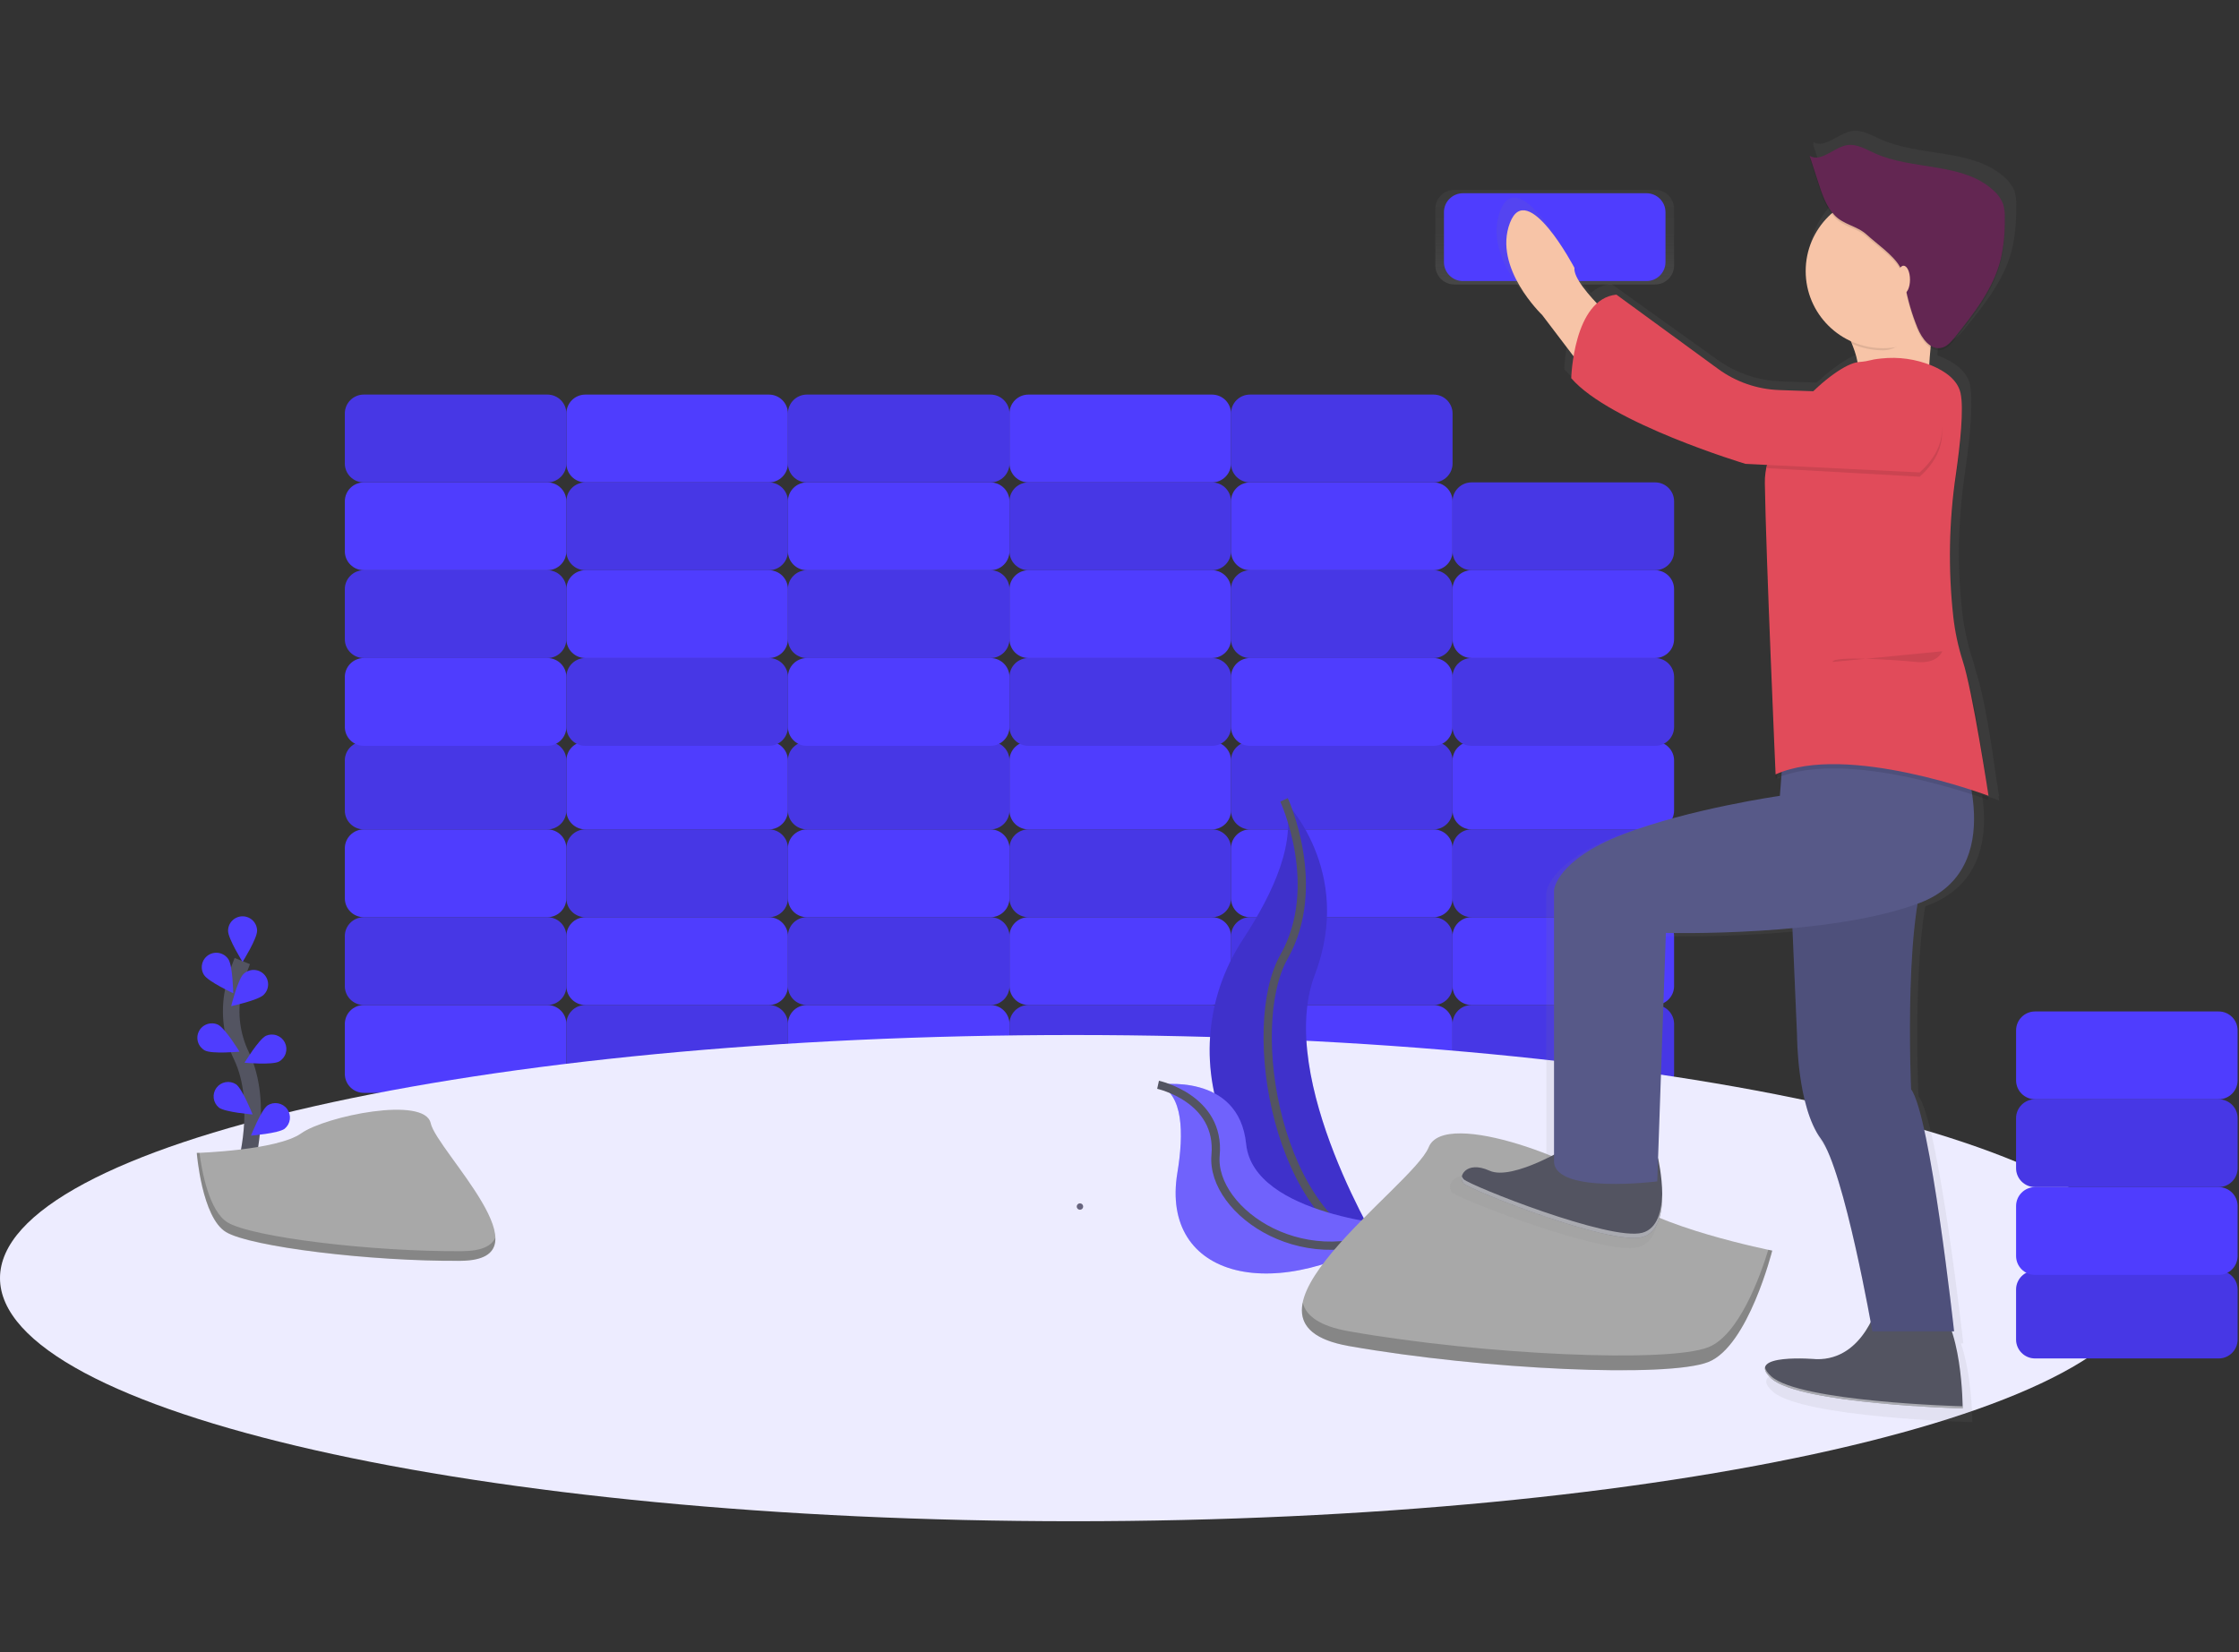 <svg width="271" height="200" viewBox="0 0 271 200" fill="none" xmlns="http://www.w3.org/2000/svg">
<rect x="0" y="0" width="271" height="200" fill="#333333" stroke="none"/>
<g clip-path="url(#clip0)">
<path d="M66.251 121.673H44.039C42.768 121.673 41.737 122.699 41.737 123.965V130.012C41.737 131.278 42.768 132.305 44.039 132.305H66.251C67.522 132.305 68.552 131.278 68.552 130.012V123.965C68.552 122.699 67.522 121.673 66.251 121.673Z" fill="#4F3DFE"/>
<path d="M93.065 121.673H70.853C69.582 121.673 68.552 122.699 68.552 123.965V130.012C68.552 131.278 69.582 132.305 70.853 132.305H93.065C94.336 132.305 95.366 131.278 95.366 130.012V123.965C95.366 122.699 94.336 121.673 93.065 121.673Z" fill="#4F3DFE"/>
<path opacity="0.1" d="M93.065 121.673H70.853C69.582 121.673 68.552 122.699 68.552 123.965V130.012C68.552 131.278 69.582 132.305 70.853 132.305H93.065C94.336 132.305 95.366 131.278 95.366 130.012V123.965C95.366 122.699 94.336 121.673 93.065 121.673Z" fill="black"/>
<path d="M119.88 121.673H97.668C96.397 121.673 95.367 122.699 95.367 123.965V130.012C95.367 131.278 96.397 132.305 97.668 132.305H119.88C121.151 132.305 122.181 131.278 122.181 130.012V123.965C122.181 122.699 121.151 121.673 119.88 121.673Z" fill="#4F3DFE"/>
<path d="M146.694 121.673H124.483C123.212 121.673 122.181 122.699 122.181 123.965V130.012C122.181 131.278 123.212 132.305 124.483 132.305H146.694C147.965 132.305 148.996 131.278 148.996 130.012V123.965C148.996 122.699 147.965 121.673 146.694 121.673Z" fill="#4F3DFE"/>
<path opacity="0.1" d="M146.694 121.673H124.483C123.212 121.673 122.181 122.699 122.181 123.965V130.012C122.181 131.278 123.212 132.305 124.483 132.305H146.694C147.965 132.305 148.996 131.278 148.996 130.012V123.965C148.996 122.699 147.965 121.673 146.694 121.673Z" fill="black"/>
<path d="M173.509 121.673H151.297C150.026 121.673 148.996 122.699 148.996 123.965V130.012C148.996 131.278 150.026 132.305 151.297 132.305H173.509C174.78 132.305 175.811 131.278 175.811 130.012V123.965C175.811 122.699 174.78 121.673 173.509 121.673Z" fill="#4F3DFE"/>
<path d="M200.324 121.673H178.112C176.841 121.673 175.811 122.699 175.811 123.965V130.012C175.811 131.278 176.841 132.305 178.112 132.305H200.324C201.595 132.305 202.625 131.278 202.625 130.012V123.965C202.625 122.699 201.595 121.673 200.324 121.673Z" fill="#4F3DFE"/>
<path opacity="0.1" d="M200.324 121.673H178.112C176.841 121.673 175.811 122.699 175.811 123.965V130.012C175.811 131.278 176.841 132.305 178.112 132.305H200.324C201.595 132.305 202.625 131.278 202.625 130.012V123.965C202.625 122.699 201.595 121.673 200.324 121.673Z" fill="black"/>
<path d="M178.112 121.673H200.324C201.595 121.673 202.625 120.647 202.625 119.381V113.334C202.625 112.068 201.595 111.041 200.324 111.041H178.112C176.841 111.041 175.811 112.068 175.811 113.334V119.381C175.811 120.647 176.841 121.673 178.112 121.673Z" fill="#4F3DFE"/>
<path d="M151.297 121.673H173.509C174.78 121.673 175.811 120.647 175.811 119.381V113.334C175.811 112.068 174.78 111.041 173.509 111.041H151.297C150.026 111.041 148.996 112.068 148.996 113.334V119.381C148.996 120.647 150.026 121.673 151.297 121.673Z" fill="#4F3DFE"/>
<path opacity="0.1" d="M151.297 121.673H173.509C174.78 121.673 175.811 120.647 175.811 119.381V113.334C175.811 112.068 174.78 111.041 173.509 111.041H151.297C150.026 111.041 148.996 112.068 148.996 113.334V119.381C148.996 120.647 150.026 121.673 151.297 121.673Z" fill="black"/>
<path d="M124.483 121.673H146.695C147.966 121.673 148.996 120.647 148.996 119.381V113.334C148.996 112.068 147.966 111.041 146.695 111.041H124.483C123.212 111.041 122.181 112.068 122.181 113.334V119.381C122.181 120.647 123.212 121.673 124.483 121.673Z" fill="#4F3DFE"/>
<path d="M97.668 121.673H119.88C121.151 121.673 122.181 120.647 122.181 119.381V113.334C122.181 112.068 121.151 111.041 119.88 111.041H97.668C96.397 111.041 95.367 112.068 95.367 113.334V119.381C95.367 120.647 96.397 121.673 97.668 121.673Z" fill="#4F3DFE"/>
<path opacity="0.1" d="M97.668 121.673H119.88C121.151 121.673 122.181 120.647 122.181 119.381V113.334C122.181 112.068 121.151 111.041 119.88 111.041H97.668C96.397 111.041 95.367 112.068 95.367 113.334V119.381C95.367 120.647 96.397 121.673 97.668 121.673Z" fill="black"/>
<path d="M70.853 121.673H93.065C94.336 121.673 95.367 120.647 95.367 119.381V113.334C95.367 112.068 94.336 111.041 93.065 111.041H70.853C69.582 111.041 68.552 112.068 68.552 113.334V119.381C68.552 120.647 69.582 121.673 70.853 121.673Z" fill="#4F3DFE"/>
<path d="M44.038 121.673H66.25C67.521 121.673 68.552 120.647 68.552 119.381V113.334C68.552 112.068 67.521 111.041 66.25 111.041H44.038C42.767 111.041 41.737 112.068 41.737 113.334V119.381C41.737 120.647 42.767 121.673 44.038 121.673Z" fill="#4F3DFE"/>
<path opacity="0.1" d="M44.038 121.673H66.25C67.521 121.673 68.552 120.647 68.552 119.381V113.334C68.552 112.068 67.521 111.041 66.25 111.041H44.038C42.767 111.041 41.737 112.068 41.737 113.334V119.381C41.737 120.647 42.767 121.673 44.038 121.673Z" fill="black"/>
<path d="M66.251 100.41H44.039C42.768 100.41 41.737 101.436 41.737 102.702V108.749C41.737 110.015 42.768 111.041 44.039 111.041H66.251C67.522 111.041 68.552 110.015 68.552 108.749V102.702C68.552 101.436 67.522 100.41 66.251 100.41Z" fill="#4F3DFE"/>
<path d="M93.065 100.41H70.853C69.582 100.41 68.552 101.436 68.552 102.702V108.749C68.552 110.015 69.582 111.041 70.853 111.041H93.065C94.336 111.041 95.366 110.015 95.366 108.749V102.702C95.366 101.436 94.336 100.41 93.065 100.41Z" fill="#4F3DFE"/>
<path opacity="0.1" d="M93.065 100.41H70.853C69.582 100.41 68.552 101.436 68.552 102.702V108.749C68.552 110.015 69.582 111.041 70.853 111.041H93.065C94.336 111.041 95.366 110.015 95.366 108.749V102.702C95.366 101.436 94.336 100.41 93.065 100.41Z" fill="black"/>
<path d="M119.88 100.41H97.668C96.397 100.41 95.367 101.436 95.367 102.702V108.749C95.367 110.015 96.397 111.041 97.668 111.041H119.88C121.151 111.041 122.181 110.015 122.181 108.749V102.702C122.181 101.436 121.151 100.41 119.88 100.41Z" fill="#4F3DFE"/>
<path d="M146.694 100.41H124.483C123.212 100.41 122.181 101.436 122.181 102.702V108.749C122.181 110.015 123.212 111.041 124.483 111.041H146.694C147.965 111.041 148.996 110.015 148.996 108.749V102.702C148.996 101.436 147.965 100.41 146.694 100.41Z" fill="#4F3DFE"/>
<path opacity="0.1" d="M146.694 100.41H124.483C123.212 100.41 122.181 101.436 122.181 102.702V108.749C122.181 110.015 123.212 111.041 124.483 111.041H146.694C147.965 111.041 148.996 110.015 148.996 108.749V102.702C148.996 101.436 147.965 100.41 146.694 100.41Z" fill="black"/>
<path d="M173.509 100.41H151.297C150.026 100.41 148.996 101.436 148.996 102.702V108.749C148.996 110.015 150.026 111.041 151.297 111.041H173.509C174.78 111.041 175.811 110.015 175.811 108.749V102.702C175.811 101.436 174.78 100.41 173.509 100.41Z" fill="#4F3DFE"/>
<path d="M200.324 100.41H178.112C176.841 100.41 175.811 101.436 175.811 102.702V108.749C175.811 110.015 176.841 111.041 178.112 111.041H200.324C201.595 111.041 202.625 110.015 202.625 108.749V102.702C202.625 101.436 201.595 100.41 200.324 100.41Z" fill="#4F3DFE"/>
<path opacity="0.1" d="M200.324 100.41H178.112C176.841 100.41 175.811 101.436 175.811 102.702V108.749C175.811 110.015 176.841 111.041 178.112 111.041H200.324C201.595 111.041 202.625 110.015 202.625 108.749V102.702C202.625 101.436 201.595 100.41 200.324 100.41Z" fill="black"/>
<path d="M178.112 100.41H200.324C201.595 100.41 202.625 99.383 202.625 98.117V92.07C202.625 90.804 201.595 89.778 200.324 89.778H178.112C176.841 89.778 175.811 90.804 175.811 92.07V98.117C175.811 99.383 176.841 100.41 178.112 100.41Z" fill="#4F3DFE"/>
<path d="M151.297 100.41H173.509C174.78 100.41 175.811 99.383 175.811 98.117V92.07C175.811 90.804 174.78 89.778 173.509 89.778H151.297C150.026 89.778 148.996 90.804 148.996 92.07V98.117C148.996 99.383 150.026 100.41 151.297 100.41Z" fill="#4F3DFE"/>
<path opacity="0.1" d="M151.297 100.41H173.509C174.78 100.41 175.811 99.383 175.811 98.117V92.07C175.811 90.804 174.78 89.778 173.509 89.778H151.297C150.026 89.778 148.996 90.804 148.996 92.07V98.117C148.996 99.383 150.026 100.41 151.297 100.41Z" fill="black"/>
<path d="M124.483 100.41H146.695C147.966 100.41 148.996 99.383 148.996 98.117V92.07C148.996 90.804 147.966 89.778 146.695 89.778H124.483C123.212 89.778 122.181 90.804 122.181 92.07V98.117C122.181 99.383 123.212 100.41 124.483 100.41Z" fill="#4F3DFE"/>
<path d="M97.668 100.41H119.88C121.151 100.41 122.181 99.383 122.181 98.117V92.07C122.181 90.804 121.151 89.778 119.88 89.778H97.668C96.397 89.778 95.367 90.804 95.367 92.07V98.117C95.367 99.383 96.397 100.41 97.668 100.41Z" fill="#4F3DFE"/>
<path opacity="0.1" d="M97.668 100.41H119.88C121.151 100.41 122.181 99.383 122.181 98.117V92.07C122.181 90.804 121.151 89.778 119.88 89.778H97.668C96.397 89.778 95.367 90.804 95.367 92.07V98.117C95.367 99.383 96.397 100.41 97.668 100.41Z" fill="black"/>
<path d="M70.853 100.41H93.065C94.336 100.41 95.367 99.383 95.367 98.117V92.07C95.367 90.804 94.336 89.778 93.065 89.778H70.853C69.582 89.778 68.552 90.804 68.552 92.07V98.117C68.552 99.383 69.582 100.41 70.853 100.41Z" fill="#4F3DFE"/>
<path d="M44.038 100.41H66.25C67.521 100.41 68.552 99.383 68.552 98.117V92.07C68.552 90.804 67.521 89.778 66.25 89.778H44.038C42.767 89.778 41.737 90.804 41.737 92.07V98.117C41.737 99.383 42.767 100.41 44.038 100.41Z" fill="#4F3DFE"/>
<path opacity="0.1" d="M44.038 100.41H66.25C67.521 100.41 68.552 99.383 68.552 98.117V92.07C68.552 90.804 67.521 89.778 66.25 89.778H44.038C42.767 89.778 41.737 90.804 41.737 92.07V98.117C41.737 99.383 42.767 100.41 44.038 100.41Z" fill="black"/>
<path d="M66.251 79.665H44.039C42.768 79.665 41.737 80.691 41.737 81.957V88.004C41.737 89.27 42.768 90.297 44.039 90.297H66.251C67.522 90.297 68.552 89.27 68.552 88.004V81.957C68.552 80.691 67.522 79.665 66.251 79.665Z" fill="#4F3DFE"/>
<path d="M93.065 79.665H70.853C69.582 79.665 68.552 80.691 68.552 81.957V88.004C68.552 89.27 69.582 90.297 70.853 90.297H93.065C94.336 90.297 95.366 89.27 95.366 88.004V81.957C95.366 80.691 94.336 79.665 93.065 79.665Z" fill="#4F3DFE"/>
<path opacity="0.1" d="M93.065 79.665H70.853C69.582 79.665 68.552 80.691 68.552 81.957V88.004C68.552 89.27 69.582 90.297 70.853 90.297H93.065C94.336 90.297 95.366 89.27 95.366 88.004V81.957C95.366 80.691 94.336 79.665 93.065 79.665Z" fill="black"/>
<path d="M119.88 79.665H97.668C96.397 79.665 95.367 80.691 95.367 81.957V88.004C95.367 89.27 96.397 90.297 97.668 90.297H119.88C121.151 90.297 122.181 89.27 122.181 88.004V81.957C122.181 80.691 121.151 79.665 119.88 79.665Z" fill="#4F3DFE"/>
<path d="M146.694 79.665H124.483C123.212 79.665 122.181 80.691 122.181 81.957V88.004C122.181 89.27 123.212 90.297 124.483 90.297H146.694C147.965 90.297 148.996 89.27 148.996 88.004V81.957C148.996 80.691 147.965 79.665 146.694 79.665Z" fill="#4F3DFE"/>
<path opacity="0.1" d="M146.694 79.665H124.483C123.212 79.665 122.181 80.691 122.181 81.957V88.004C122.181 89.27 123.212 90.297 124.483 90.297H146.694C147.965 90.297 148.996 89.27 148.996 88.004V81.957C148.996 80.691 147.965 79.665 146.694 79.665Z" fill="black"/>
<path d="M173.509 79.665H151.297C150.026 79.665 148.996 80.691 148.996 81.957V88.004C148.996 89.27 150.026 90.297 151.297 90.297H173.509C174.78 90.297 175.811 89.27 175.811 88.004V81.957C175.811 80.691 174.78 79.665 173.509 79.665Z" fill="#4F3DFE"/>
<path d="M200.324 79.665H178.112C176.841 79.665 175.811 80.691 175.811 81.957V88.004C175.811 89.27 176.841 90.297 178.112 90.297H200.324C201.595 90.297 202.625 89.27 202.625 88.004V81.957C202.625 80.691 201.595 79.665 200.324 79.665Z" fill="#4F3DFE"/>
<path opacity="0.1" d="M200.324 79.665H178.112C176.841 79.665 175.811 80.691 175.811 81.957V88.004C175.811 89.27 176.841 90.297 178.112 90.297H200.324C201.595 90.297 202.625 89.27 202.625 88.004V81.957C202.625 80.691 201.595 79.665 200.324 79.665Z" fill="black"/>
<path d="M178.112 79.665H200.324C201.595 79.665 202.625 78.639 202.625 77.373V71.326C202.625 70.059 201.595 69.033 200.324 69.033H178.112C176.841 69.033 175.811 70.059 175.811 71.326V77.373C175.811 78.639 176.841 79.665 178.112 79.665Z" fill="#4F3DFE"/>
<path d="M151.297 79.665H173.509C174.78 79.665 175.811 78.639 175.811 77.373V71.326C175.811 70.059 174.78 69.033 173.509 69.033H151.297C150.026 69.033 148.996 70.059 148.996 71.326V77.373C148.996 78.639 150.026 79.665 151.297 79.665Z" fill="#4F3DFE"/>
<path opacity="0.1" d="M151.297 79.665H173.509C174.78 79.665 175.811 78.639 175.811 77.373V71.326C175.811 70.059 174.78 69.033 173.509 69.033H151.297C150.026 69.033 148.996 70.059 148.996 71.326V77.373C148.996 78.639 150.026 79.665 151.297 79.665Z" fill="black"/>
<path d="M124.483 79.665H146.695C147.966 79.665 148.996 78.639 148.996 77.373V71.326C148.996 70.059 147.966 69.033 146.695 69.033H124.483C123.212 69.033 122.181 70.059 122.181 71.326V77.373C122.181 78.639 123.212 79.665 124.483 79.665Z" fill="#4F3DFE"/>
<path d="M97.668 79.665H119.88C121.151 79.665 122.181 78.639 122.181 77.373V71.326C122.181 70.059 121.151 69.033 119.88 69.033H97.668C96.397 69.033 95.367 70.059 95.367 71.326V77.373C95.367 78.639 96.397 79.665 97.668 79.665Z" fill="#4F3DFE"/>
<path opacity="0.1" d="M97.668 79.665H119.88C121.151 79.665 122.181 78.639 122.181 77.373V71.326C122.181 70.059 121.151 69.033 119.88 69.033H97.668C96.397 69.033 95.367 70.059 95.367 71.326V77.373C95.367 78.639 96.397 79.665 97.668 79.665Z" fill="black"/>
<path d="M70.853 79.665H93.065C94.336 79.665 95.367 78.639 95.367 77.373V71.326C95.367 70.059 94.336 69.033 93.065 69.033H70.853C69.582 69.033 68.552 70.059 68.552 71.326V77.373C68.552 78.639 69.582 79.665 70.853 79.665Z" fill="#4F3DFE"/>
<path d="M44.038 79.665H66.25C67.521 79.665 68.552 78.639 68.552 77.373V71.326C68.552 70.059 67.521 69.033 66.25 69.033H44.038C42.767 69.033 41.737 70.059 41.737 71.326V77.373C41.737 78.639 42.767 79.665 44.038 79.665Z" fill="#4F3DFE"/>
<path opacity="0.1" d="M44.038 79.665H66.25C67.521 79.665 68.552 78.639 68.552 77.373V71.326C68.552 70.059 67.521 69.033 66.25 69.033H44.038C42.767 69.033 41.737 70.059 41.737 71.326V77.373C41.737 78.639 42.767 79.665 44.038 79.665Z" fill="black"/>
<path d="M66.251 58.401H44.039C42.768 58.401 41.737 59.428 41.737 60.694V66.741C41.737 68.007 42.768 69.033 44.039 69.033H66.251C67.522 69.033 68.552 68.007 68.552 66.741V60.694C68.552 59.428 67.522 58.401 66.251 58.401Z" fill="#4F3DFE"/>
<path d="M93.065 58.401H70.853C69.582 58.401 68.552 59.428 68.552 60.694V66.741C68.552 68.007 69.582 69.033 70.853 69.033H93.065C94.336 69.033 95.366 68.007 95.366 66.741V60.694C95.366 59.428 94.336 58.401 93.065 58.401Z" fill="#4F3DFE"/>
<path opacity="0.1" d="M93.065 58.401H70.853C69.582 58.401 68.552 59.428 68.552 60.694V66.741C68.552 68.007 69.582 69.033 70.853 69.033H93.065C94.336 69.033 95.366 68.007 95.366 66.741V60.694C95.366 59.428 94.336 58.401 93.065 58.401Z" fill="black"/>
<path d="M119.88 58.401H97.668C96.397 58.401 95.367 59.428 95.367 60.694V66.741C95.367 68.007 96.397 69.033 97.668 69.033H119.88C121.151 69.033 122.181 68.007 122.181 66.741V60.694C122.181 59.428 121.151 58.401 119.88 58.401Z" fill="#4F3DFE"/>
<path d="M146.694 58.401H124.483C123.212 58.401 122.181 59.428 122.181 60.694V66.741C122.181 68.007 123.212 69.033 124.483 69.033H146.694C147.965 69.033 148.996 68.007 148.996 66.741V60.694C148.996 59.428 147.965 58.401 146.694 58.401Z" fill="#4F3DFE"/>
<path opacity="0.1" d="M146.694 58.401H124.483C123.212 58.401 122.181 59.428 122.181 60.694V66.741C122.181 68.007 123.212 69.033 124.483 69.033H146.694C147.965 69.033 148.996 68.007 148.996 66.741V60.694C148.996 59.428 147.965 58.401 146.694 58.401Z" fill="black"/>
<path d="M173.509 58.401H151.297C150.026 58.401 148.996 59.428 148.996 60.694V66.741C148.996 68.007 150.026 69.033 151.297 69.033H173.509C174.78 69.033 175.811 68.007 175.811 66.741V60.694C175.811 59.428 174.78 58.401 173.509 58.401Z" fill="#4F3DFE"/>
<path d="M200.324 58.401H178.112C176.841 58.401 175.811 59.428 175.811 60.694V66.741C175.811 68.007 176.841 69.033 178.112 69.033H200.324C201.595 69.033 202.625 68.007 202.625 66.741V60.694C202.625 59.428 201.595 58.401 200.324 58.401Z" fill="#4F3DFE"/>
<path opacity="0.1" d="M200.324 58.401H178.112C176.841 58.401 175.811 59.428 175.811 60.694V66.741C175.811 68.007 176.841 69.033 178.112 69.033H200.324C201.595 69.033 202.625 68.007 202.625 66.741V60.694C202.625 59.428 201.595 58.401 200.324 58.401Z" fill="black"/>
<path d="M200.324 22.982H176.029C174.758 22.982 173.728 24.009 173.728 25.275V32.146C173.728 33.412 174.758 34.439 176.029 34.439H200.324C201.595 34.439 202.625 33.412 202.625 32.146V25.275C202.625 24.009 201.595 22.982 200.324 22.982Z" fill="url(#paint0_linear)"/>
<path d="M177.071 34.026H199.283C200.554 34.026 201.584 33 201.584 31.734V25.687C201.584 24.421 200.554 23.395 199.283 23.395L177.071 23.395C175.8 23.395 174.769 24.421 174.769 25.687V31.734C174.769 33 175.8 34.026 177.071 34.026Z" fill="#4F3DFE"/>
<path d="M151.297 58.401H173.509C174.78 58.401 175.811 57.375 175.811 56.109V50.062C175.811 48.796 174.78 47.77 173.509 47.77H151.297C150.026 47.77 148.996 48.796 148.996 50.062V56.109C148.996 57.375 150.026 58.401 151.297 58.401Z" fill="#4F3DFE"/>
<path opacity="0.1" d="M151.297 58.401H173.509C174.78 58.401 175.811 57.375 175.811 56.109V50.062C175.811 48.796 174.78 47.77 173.509 47.77H151.297C150.026 47.77 148.996 48.796 148.996 50.062V56.109C148.996 57.375 150.026 58.401 151.297 58.401Z" fill="black"/>
<path d="M124.483 58.401H146.695C147.966 58.401 148.996 57.375 148.996 56.109V50.062C148.996 48.796 147.966 47.77 146.695 47.77H124.483C123.212 47.77 122.181 48.796 122.181 50.062V56.109C122.181 57.375 123.212 58.401 124.483 58.401Z" fill="#4F3DFE"/>
<path d="M97.668 58.401H119.88C121.151 58.401 122.181 57.375 122.181 56.109V50.062C122.181 48.796 121.151 47.77 119.88 47.77H97.668C96.397 47.77 95.367 48.796 95.367 50.062V56.109C95.367 57.375 96.397 58.401 97.668 58.401Z" fill="#4F3DFE"/>
<path opacity="0.1" d="M97.668 58.401H119.88C121.151 58.401 122.181 57.375 122.181 56.109V50.062C122.181 48.796 121.151 47.77 119.88 47.77H97.668C96.397 47.77 95.367 48.796 95.367 50.062V56.109C95.367 57.375 96.397 58.401 97.668 58.401Z" fill="black"/>
<path d="M70.853 58.401H93.065C94.336 58.401 95.367 57.375 95.367 56.109V50.062C95.367 48.796 94.336 47.77 93.065 47.77H70.853C69.582 47.77 68.552 48.796 68.552 50.062V56.109C68.552 57.375 69.582 58.401 70.853 58.401Z" fill="#4F3DFE"/>
<path d="M44.038 58.401H66.25C67.521 58.401 68.552 57.375 68.552 56.109V50.062C68.552 48.796 67.521 47.77 66.25 47.77H44.038C42.767 47.77 41.737 48.796 41.737 50.062V56.109C41.737 57.375 42.767 58.401 44.038 58.401Z" fill="#4F3DFE"/>
<path opacity="0.1" d="M44.038 58.401H66.25C67.521 58.401 68.552 57.375 68.552 56.109V50.062C68.552 48.796 67.521 47.77 66.25 47.77H44.038C42.767 47.77 41.737 48.796 41.737 50.062V56.109C41.737 57.375 42.767 58.401 44.038 58.401Z" fill="black"/>
<path d="M129.908 184.167C201.654 184.167 259.816 170.99 259.816 154.735C259.816 138.48 201.654 125.303 129.908 125.303C58.162 125.303 0 138.48 0 154.735C0 170.99 58.162 184.167 129.908 184.167Z" fill="#EDECFF"/>
<path d="M29.665 141.526C29.665 141.526 32.008 133.64 29.228 127.834C28.049 125.407 27.694 122.664 28.215 120.019C28.473 118.764 28.845 117.536 29.327 116.349" stroke="#535461" stroke-width="2" stroke-miterlimit="10"/>
<path d="M27.604 112.683C27.604 113.65 29.361 116.453 29.361 116.453C29.361 116.453 31.118 113.65 31.118 112.683C31.118 112.218 30.933 111.773 30.603 111.445C30.274 111.117 29.827 110.932 29.361 110.932C28.895 110.932 28.448 111.117 28.118 111.445C27.789 111.773 27.604 112.218 27.604 112.683Z" fill="#4F3DFE"/>
<path d="M24.698 118.037C25.219 118.849 28.231 120.249 28.231 120.249C28.231 120.249 28.176 116.946 27.648 116.134C27.393 115.747 26.995 115.477 26.541 115.381C26.086 115.286 25.613 115.373 25.223 115.625C24.833 115.876 24.559 116.271 24.461 116.723C24.362 117.175 24.448 117.648 24.698 118.037Z" fill="#4F3DFE"/>
<path d="M24.826 127.186C25.693 127.622 28.991 127.321 28.991 127.321C28.991 127.321 27.27 124.497 26.403 124.061C25.989 123.864 25.513 123.836 25.078 123.984C24.643 124.131 24.283 124.443 24.076 124.852C23.869 125.26 23.831 125.734 23.97 126.17C24.109 126.606 24.415 126.971 24.82 127.186H24.826Z" fill="#4F3DFE"/>
<path d="M26.486 134.086C27.267 134.662 30.574 134.921 30.574 134.921C30.574 134.921 29.355 131.848 28.577 131.273C28.201 131.027 27.745 130.933 27.302 131.012C26.86 131.091 26.464 131.336 26.197 131.697C25.93 132.057 25.813 132.506 25.868 132.95C25.923 133.395 26.147 133.801 26.494 134.086H26.486Z" fill="#4F3DFE"/>
<path d="M31.92 120.436C31.225 121.11 27.981 121.808 27.981 121.808C27.981 121.808 28.775 118.6 29.47 117.918C29.636 117.758 29.831 117.632 30.046 117.547C30.26 117.462 30.489 117.42 30.72 117.423C30.951 117.426 31.178 117.475 31.39 117.566C31.602 117.657 31.794 117.788 31.955 117.953C32.116 118.118 32.242 118.313 32.328 118.526C32.413 118.74 32.455 118.968 32.452 119.198C32.449 119.428 32.4 119.655 32.309 119.866C32.218 120.077 32.085 120.268 31.92 120.428V120.436Z" fill="#4F3DFE"/>
<path d="M33.76 128.524C32.893 128.96 29.595 128.659 29.595 128.659C29.595 128.659 31.316 125.835 32.182 125.399C32.596 125.214 33.065 125.194 33.492 125.345C33.919 125.496 34.271 125.805 34.475 126.208C34.679 126.612 34.718 127.078 34.585 127.509C34.452 127.941 34.156 128.304 33.76 128.524Z" fill="#4F3DFE"/>
<path d="M34.463 136.646C33.682 137.221 30.376 137.48 30.376 137.48C30.376 137.48 31.594 134.408 32.373 133.832C32.748 133.586 33.205 133.493 33.647 133.572C34.09 133.651 34.486 133.895 34.752 134.256C35.019 134.616 35.137 135.065 35.082 135.51C35.027 135.954 34.803 136.361 34.456 136.646H34.463Z" fill="#4F3DFE"/>
<path d="M155.415 96.836C155.415 96.836 163.978 105.365 159.143 118.019C154.309 130.674 167.43 151.73 167.43 151.73C167.43 151.73 167.289 151.709 167.029 151.662C149.443 148.558 140.706 128.524 150.485 113.645C154.119 108.111 157.105 101.623 155.415 96.836Z" fill="#4F3DFE"/>
<path opacity="0.2" d="M155.415 96.836C155.415 96.836 163.978 105.365 159.143 118.019C154.309 130.674 167.43 151.73 167.43 151.73C167.43 151.73 167.289 151.709 167.029 151.662C149.443 148.558 140.706 128.524 150.485 113.645C154.119 108.111 157.105 101.623 155.415 96.836Z" fill="black"/>
<path d="M155.416 96.836C155.416 96.836 160.25 107.289 155.416 115.818C150.581 124.346 154.588 148.278 167.438 151.717" stroke="#535461" stroke-miterlimit="10"/>
<path d="M140.168 131.327C140.168 131.327 149.938 129.771 150.829 138.5C151.719 147.228 169.615 148.429 169.615 148.429L169.279 148.652C154.502 158.313 140.381 154.805 142.506 141.977C143.297 137.208 143.227 132.414 140.168 131.327Z" fill="#4F3DFE"/>
<path opacity="0.2" d="M140.168 131.327C140.168 131.327 149.938 129.771 150.829 138.5C151.719 147.228 169.615 148.429 169.615 148.429L169.279 148.652C154.502 158.313 140.381 154.805 142.506 141.977C143.297 137.208 143.227 132.414 140.168 131.327Z" fill="#F5F5F5"/>
<path d="M140.168 131.327C140.168 131.327 147.752 132.984 147.129 139.853C146.507 146.722 158.392 154.955 169.615 148.429" stroke="#535461" stroke-miterlimit="10"/>
<path d="M214.499 151.403C214.499 151.403 199.998 148.514 196.13 144.661C192.261 140.807 174.86 134.068 172.926 138.883C170.992 143.699 146.825 160.072 163.273 162.96C179.721 165.849 201.943 166.811 206.778 164.887C211.612 162.963 214.499 151.403 214.499 151.403Z" fill="#A8A8A8"/>
<path opacity="0.2" d="M163.273 161.171C179.708 164.06 201.943 165.022 206.778 163.098C210.459 161.63 213.026 154.585 214.028 151.304L214.512 151.405C214.512 151.405 211.612 162.96 206.778 164.89C201.943 166.819 179.703 165.852 163.273 162.963C158.53 162.128 157.173 160.17 157.684 157.691C158.066 159.307 159.73 160.549 163.273 161.171Z" fill="black"/>
<path d="M243.839 23.138C243.581 22.497 243.169 21.928 242.639 21.481C238.747 17.949 232.455 19.02 227.623 16.86C226.508 16.362 225.368 15.672 224.16 15.862C222.473 16.121 220.903 18.04 219.432 17.189L219.537 17.508L219.432 17.454L220.516 20.737C220.932 21.997 221.369 23.294 222.176 24.344C220.982 25.382 220.067 26.701 219.516 28.182C218.966 29.663 218.797 31.258 219.025 32.821C219.253 34.384 219.871 35.864 220.822 37.128C221.774 38.391 223.028 39.397 224.47 40.053C224.522 40.162 224.572 40.273 224.621 40.385L224.759 40.442C225.079 41.176 225.319 41.943 225.472 42.729C224.22 42.903 222.036 44.285 219.891 46.318L215.6 46.175C212.825 46.083 210.14 45.173 207.884 43.561L195.034 34.369C194.118 34.459 193.256 34.838 192.574 35.453C190.98 33.798 189.627 32.082 189.741 31.044C189.741 31.044 183.769 19.912 181.598 25.477C179.427 31.042 185.669 36.887 185.669 36.887L189.629 41.998C189.473 42.894 189.374 43.799 189.332 44.707C194.219 50.275 211.318 55.31 211.318 55.31L213.984 55.44L213.999 55.57C213.835 56.267 213.755 56.98 213.76 57.696C213.76 57.8 213.76 57.906 213.76 58.015C213.76 58.124 213.76 58.158 213.76 58.228C213.895 67.106 215.116 94.272 215.116 94.272C215.353 94.165 215.6 94.07 215.85 93.979L215.66 96.393C215.66 96.393 204.26 97.983 195.846 101.164C187.432 104.346 187.161 108.057 187.161 108.057V140.797C184.758 142.026 180.965 143.649 179.018 142.776C176.904 141.837 175.745 142.625 175.535 143.447C175.494 143.61 175.494 143.78 175.535 143.942C175.552 144.016 175.579 144.086 175.615 144.153V144.168C175.654 144.237 175.702 144.3 175.758 144.355C176.573 145.151 194.216 152.041 198.288 150.98C198.414 150.947 198.537 150.906 198.658 150.856C198.697 150.84 198.731 150.819 198.77 150.801C198.809 150.783 198.921 150.731 198.991 150.69C199.061 150.648 199.072 150.635 199.111 150.609C199.15 150.583 199.233 150.529 199.29 150.485C199.348 150.441 199.366 150.417 199.402 150.384C199.439 150.35 199.509 150.293 199.556 150.241C199.603 150.189 199.623 150.163 199.657 150.124C199.691 150.086 199.751 150.021 199.793 149.964C199.834 149.907 199.85 149.878 199.881 149.837C199.912 149.795 199.965 149.717 200.001 149.655C200.037 149.593 200.05 149.567 200.074 149.52C200.097 149.474 200.147 149.388 200.181 149.318C200.214 149.248 200.222 149.227 200.24 149.181C200.259 149.134 200.306 149.033 200.334 148.958C200.363 148.882 200.365 148.867 200.384 148.82C200.402 148.773 200.441 148.657 200.464 148.561C200.464 148.517 200.488 148.473 200.501 148.429C200.524 148.338 200.55 148.25 200.571 148.169C200.571 148.128 200.589 148.086 200.597 148.045C200.618 147.946 200.639 147.848 200.654 147.749C200.654 147.713 200.654 147.674 200.673 147.638C200.691 147.531 200.706 147.422 200.72 147.316V147.223C200.733 147.106 200.746 146.989 200.756 146.873V146.8C200.766 146.674 200.774 146.548 200.779 146.421V146.37C200.779 146.235 200.779 146.1 200.779 145.965V145.939C200.774 144.358 200.6 142.782 200.259 141.238L201.282 113.354C206.613 113.437 211.945 113.241 217.256 112.768L217.839 126.076C217.839 126.076 217.839 134.823 220.825 138.798C223.382 142.2 226.334 157.248 227.131 161.518C226.035 163.593 223.936 166.186 220.281 166.098C220.281 166.098 213.406 165.507 213.794 167.394C213.805 167.444 213.819 167.492 213.838 167.54C213.86 167.594 213.885 167.647 213.913 167.698C213.942 167.747 213.973 167.796 214.01 167.848L214.031 167.879C214.07 167.934 214.114 167.991 214.163 168.05V168.063C214.21 168.118 214.26 168.172 214.314 168.227L214.361 168.273C214.424 168.336 214.486 168.398 214.559 168.463C218.087 171.645 238.716 172.174 238.716 172.174V172.101C238.716 172.08 238.716 172.054 238.716 172.026C238.716 171.105 238.58 166.277 237.346 162.641H237.633C237.633 162.641 234.647 135.87 232.205 132.691C232.205 132.691 231.556 118.574 233.019 109.729L233.28 109.631C240.121 107.084 240.608 100.814 239.903 96.209C241.204 96.624 241.965 96.906 241.965 96.906C241.965 96.906 241.941 96.707 241.897 96.351L241.965 96.377C241.965 96.377 241.834 95.535 241.618 94.222C241.129 90.61 240.181 84.299 239.171 81.319C239.007 80.663 238.851 80.103 238.708 79.68C238.125 77.89 237.725 76.046 237.513 74.175C237.236 71.751 237.096 69.313 237.094 66.873C237.116 63.613 237.366 60.359 237.844 57.133C238.257 54.317 238.625 51.112 238.598 48.874C238.627 48.093 238.572 47.311 238.434 46.541C238.073 44.889 236.472 43.815 234.808 43.131C234.701 43.087 234.592 43.05 234.483 43.009C234.524 42.384 234.576 41.673 234.644 40.934C234.843 41.072 235.069 41.168 235.306 41.216C235.544 41.264 235.789 41.264 236.026 41.215C236.742 41.059 237.255 40.465 237.711 39.918C240.116 36.975 242.587 33.907 243.511 30.251C243.884 28.618 244.059 26.947 244.032 25.272C244.032 25.18 244.032 25.089 244.032 24.997C244.076 24.371 244.011 23.742 243.839 23.138Z" fill="url(#paint1_linear)"/>
<path d="M221.937 37.486C221.937 37.486 225.582 42.931 224.801 45.524C224.02 48.117 233.392 46.562 233.392 46.562C233.392 46.562 233.652 36.448 235.475 34.115C237.297 31.781 221.937 37.486 221.937 37.486Z" fill="#F7C4A7"/>
<path d="M197.856 40.986C197.856 40.986 190.306 34.763 190.566 32.429C190.566 32.429 184.839 21.538 182.756 26.984C180.674 32.429 186.661 38.134 186.661 38.134L193.951 47.728L197.856 40.986Z" fill="#F7C4A7"/>
<path d="M190.176 138.616C190.176 138.616 183.147 143.024 180.283 141.728C177.42 140.431 176.378 142.506 177.159 143.284C177.94 144.062 194.862 150.804 198.767 149.767C202.672 148.729 200.686 140.234 200.686 140.234L190.176 138.616Z" fill="#535461"/>
<path d="M227.404 157.546C227.404 157.546 225.712 164.677 219.854 164.547C219.854 164.547 211.003 163.769 214.387 166.881C217.772 169.993 237.557 170.511 237.557 170.511C237.557 170.511 237.557 159.88 233.913 157.546C230.268 155.212 227.404 157.546 227.404 157.546Z" fill="#535461"/>
<path d="M216.73 107.24L217.511 125.391C217.511 125.391 217.511 133.949 220.375 137.838C223.238 141.728 226.623 161.176 226.623 161.176H236.516C236.516 161.176 233.652 134.986 231.309 131.874C231.309 131.874 230.267 108.796 233.912 103.609L216.73 107.24Z" fill="#575988"/>
<path opacity="0.1" d="M216.73 107.24L217.511 125.391C217.511 125.391 217.511 133.949 220.375 137.838C223.238 141.728 226.623 161.176 226.623 161.176H236.516C236.516 161.176 233.652 134.986 231.309 131.874C231.309 131.874 230.267 108.796 233.912 103.609L216.73 107.24Z" fill="black"/>
<path d="M237.297 90.903C237.297 90.903 243.285 105.165 232.35 109.314C221.416 113.463 201.631 112.945 201.631 112.945L200.589 143.025C200.589 143.025 188.354 144.58 188.093 140.691V107.758C188.093 107.758 188.354 104.128 196.424 101.016C204.494 97.905 215.429 96.349 215.429 96.349L215.949 89.607L237.297 90.903Z" fill="#575988"/>
<path opacity="0.1" d="M227.703 43.919C229.783 43.69 231.887 43.986 233.821 44.78C235.417 45.449 236.945 46.499 237.299 48.115C237.711 50.028 237.255 54.32 236.732 57.953C235.894 63.646 235.787 69.422 236.414 75.143C236.675 77.526 237.052 79.603 237.56 80.528C239.122 83.381 240.684 96.865 240.684 96.865C240.684 96.865 223.502 90.382 214.91 94.272C214.91 94.272 213.739 67.693 213.609 59.006C213.507 52.279 222.07 44.614 224.933 44.355C226.61 44.204 226.035 44.093 227.703 43.919Z" fill="black"/>
<path d="M227.703 43.4C229.783 43.171 231.887 43.467 233.821 44.261C235.417 44.93 236.945 45.981 237.299 47.596C237.711 49.51 237.255 53.801 236.732 57.434C235.894 63.127 235.787 68.904 236.414 74.624C236.617 76.452 237.001 78.257 237.56 80.01C238.731 83.51 240.684 96.346 240.684 96.346C240.684 96.346 223.502 89.864 214.91 93.753C214.91 93.753 213.739 67.174 213.609 58.487C213.507 51.761 222.07 44.095 224.933 43.836C226.61 43.686 226.035 43.574 227.703 43.4Z" fill="#E14B5A"/>
<path opacity="0.1" d="M232.35 57.712L213.866 56.674C213.866 56.674 212.69 47.648 215.358 47.741L233.652 48.377C233.652 48.377 237.557 53.044 232.35 57.712Z" fill="black"/>
<path d="M232.35 57.193L211.263 56.156C211.263 56.156 194.862 51.229 190.176 45.783C190.176 45.783 190.436 36.189 195.643 35.67L207.959 44.666C210.112 46.239 212.69 47.129 215.358 47.223L233.652 47.858C233.652 47.858 237.557 52.526 232.35 57.193Z" fill="#E14B5A"/>
<path opacity="0.1" d="M233.262 38.653C233.571 36.194 234.691 35.377 235.475 34.374C237.297 32.04 221.937 37.745 221.937 37.745C222.731 38.96 223.427 40.235 224.02 41.559C225.244 42.121 226.576 42.412 227.925 42.413C230.179 42.413 231.642 39.983 233.262 38.653Z" fill="black"/>
<path d="M227.925 42.153C233.101 42.153 237.297 37.974 237.297 32.818C237.297 27.662 233.101 23.483 227.925 23.483C222.749 23.483 218.553 27.662 218.553 32.818C218.553 37.974 222.749 42.153 227.925 42.153Z" fill="#F7C4A7"/>
<path opacity="0.1" d="M222.007 26.276C221.01 25.189 220.529 23.742 220.076 22.339L219.034 19.127C220.445 19.956 221.95 18.089 223.569 17.83C224.728 17.646 225.824 18.32 226.891 18.805C231.525 20.916 237.565 19.868 241.293 23.325C241.803 23.764 242.197 24.32 242.444 24.945C242.616 25.534 242.686 26.148 242.652 26.761C242.682 28.397 242.519 30.032 242.165 31.631C241.28 35.206 238.911 38.209 236.602 41.087C236.164 41.635 235.672 42.215 234.985 42.368C233.644 42.667 232.608 41.225 232.09 39.959C231.404 38.283 230.898 36.538 230.58 34.755C230.445 34.001 230.338 33.223 229.96 32.556C229.153 31.133 227.164 29.784 225.957 28.68C224.749 27.575 223.116 27.482 222.007 26.276Z" fill="black"/>
<path d="M222.007 26.016C221.01 24.93 220.529 23.483 220.076 22.08L219.034 18.867C220.445 19.697 221.95 17.83 223.569 17.571C224.728 17.387 225.824 18.061 226.891 18.546C231.525 20.656 237.565 19.609 241.293 23.065C241.803 23.505 242.197 24.061 242.444 24.686C242.616 25.275 242.686 25.889 242.652 26.501C242.682 28.138 242.519 29.773 242.165 31.371C241.28 34.947 238.911 37.95 236.602 40.828C236.164 41.375 235.672 41.956 234.985 42.109C233.644 42.407 232.608 40.965 232.09 39.7C231.404 38.023 230.898 36.279 230.58 34.496C230.445 33.741 230.338 32.963 229.96 32.297C229.153 30.873 227.164 29.525 225.957 28.42C224.749 27.316 223.116 27.222 222.007 26.016Z" fill="#632652"/>
<path d="M230.398 35.541C230.829 35.541 231.179 34.786 231.179 33.855C231.179 32.924 230.829 32.17 230.398 32.17C229.966 32.17 229.617 32.924 229.617 33.855C229.617 34.786 229.966 35.541 230.398 35.541Z" fill="#F7C4A7"/>
<path opacity="0.1" d="M235.084 78.846C235.084 78.846 234.563 80.401 231.96 80.142C229.356 79.883 221.807 79.364 221.807 80.142" fill="black"/>
<path opacity="0.5" d="M214.387 166.622C213.918 166.191 213.684 165.844 213.629 165.54C213.562 165.878 213.77 166.318 214.387 166.881C217.771 169.993 237.557 170.511 237.557 170.511C237.557 170.511 237.557 170.421 237.557 170.252C237.429 170.249 217.761 169.723 214.387 166.622Z" fill="white"/>
<path opacity="0.5" d="M198.767 149.248C194.862 150.285 177.94 143.543 177.159 142.765C177.055 142.66 176.981 142.529 176.943 142.387C176.898 142.542 176.894 142.706 176.932 142.864C176.97 143.021 177.048 143.166 177.159 143.284C177.94 144.062 194.862 150.804 198.767 149.767C200.777 149.232 201.225 146.725 201.188 144.414C201.149 146.567 200.626 148.75 198.767 149.248Z" fill="white"/>
<path d="M130.713 146.458C130.816 146.458 130.916 146.417 130.989 146.344C131.062 146.271 131.103 146.172 131.103 146.069C131.103 145.966 131.062 145.867 130.989 145.794C130.916 145.721 130.816 145.68 130.713 145.68C130.609 145.68 130.51 145.721 130.436 145.794C130.363 145.867 130.322 145.966 130.322 146.069C130.322 146.172 130.363 146.271 130.436 146.344C130.51 146.417 130.609 146.458 130.713 146.458Z" fill="#67647E"/>
<path d="M23.818 139.578C23.818 139.578 33.534 139.28 36.46 137.203C39.386 135.126 51.403 132.647 52.13 135.977C52.856 139.306 66.732 152.541 55.753 152.64C44.775 152.738 30.269 150.939 27.345 149.165C24.422 147.391 23.818 139.578 23.818 139.578Z" fill="#A8A8A8"/>
<path opacity="0.2" d="M55.959 151.47C44.991 151.558 30.475 149.769 27.551 147.995C25.325 146.644 24.427 141.801 24.143 139.565H23.818C23.818 139.565 24.432 147.371 27.356 149.142C30.279 150.913 44.796 152.717 55.753 152.64C58.919 152.614 60.013 151.494 59.953 149.831C59.523 150.825 58.315 151.452 55.959 151.47Z" fill="black"/>
<path d="M246.32 164.459H268.532C269.803 164.459 270.833 163.433 270.833 162.167V156.12C270.833 154.854 269.803 153.827 268.532 153.827H246.32C245.049 153.827 244.018 154.854 244.018 156.12V162.167C244.018 163.433 245.049 164.459 246.32 164.459Z" fill="#4F3DFE"/>
<path opacity="0.1" d="M246.32 164.459H268.532C269.803 164.459 270.833 163.433 270.833 162.167V156.12C270.833 154.854 269.803 153.827 268.532 153.827H246.32C245.049 153.827 244.018 154.854 244.018 156.12V162.167C244.018 163.433 245.049 164.459 246.32 164.459Z" fill="black"/>
<path d="M268.532 143.714H246.32C245.049 143.714 244.019 144.741 244.019 146.007V152.054C244.019 153.32 245.049 154.346 246.32 154.346H268.532C269.803 154.346 270.833 153.32 270.833 152.054V146.007C270.833 144.741 269.803 143.714 268.532 143.714Z" fill="#4F3DFE"/>
<path d="M246.32 143.714H268.532C269.803 143.714 270.833 142.688 270.833 141.422V135.375C270.833 134.109 269.803 133.083 268.532 133.083H246.32C245.049 133.083 244.018 134.109 244.018 135.375V141.422C244.018 142.688 245.049 143.714 246.32 143.714Z" fill="#4F3DFE"/>
<path opacity="0.1" d="M246.32 143.714H268.532C269.803 143.714 270.833 142.688 270.833 141.422V135.375C270.833 134.109 269.803 133.083 268.532 133.083H246.32C245.049 133.083 244.018 134.109 244.018 135.375V141.422C244.018 142.688 245.049 143.714 246.32 143.714Z" fill="black"/>
<path d="M268.532 122.451H246.32C245.049 122.451 244.019 123.477 244.019 124.743V130.79C244.019 132.056 245.049 133.083 246.32 133.083H268.532C269.803 133.083 270.833 132.056 270.833 130.79V124.743C270.833 123.477 269.803 122.451 268.532 122.451Z" fill="#4F3DFE"/>
</g>
<defs>
<linearGradient id="paint0_linear" x1="188.177" y1="34.439" x2="188.177" y2="22.982" gradientUnits="userSpaceOnUse">
<stop stop-color="#808080" stop-opacity="0.25"/>
<stop offset="0.54" stop-color="#808080" stop-opacity="0.12"/>
<stop offset="1" stop-color="#808080" stop-opacity="0.1"/>
</linearGradient>
<linearGradient id="paint1_linear" x1="60879.4" y1="113900" x2="60879.4" y2="19624.5" gradientUnits="userSpaceOnUse">
<stop stop-color="#808080" stop-opacity="0.25"/>
<stop offset="0.54" stop-color="#808080" stop-opacity="0.12"/>
<stop offset="1" stop-color="#808080" stop-opacity="0.1"/>
</linearGradient>
<clipPath id="clip0">
<rect width="270.833" height="168.333" fill="white" transform="translate(0 15.833)"/>
</clipPath>
</defs>
</svg>

